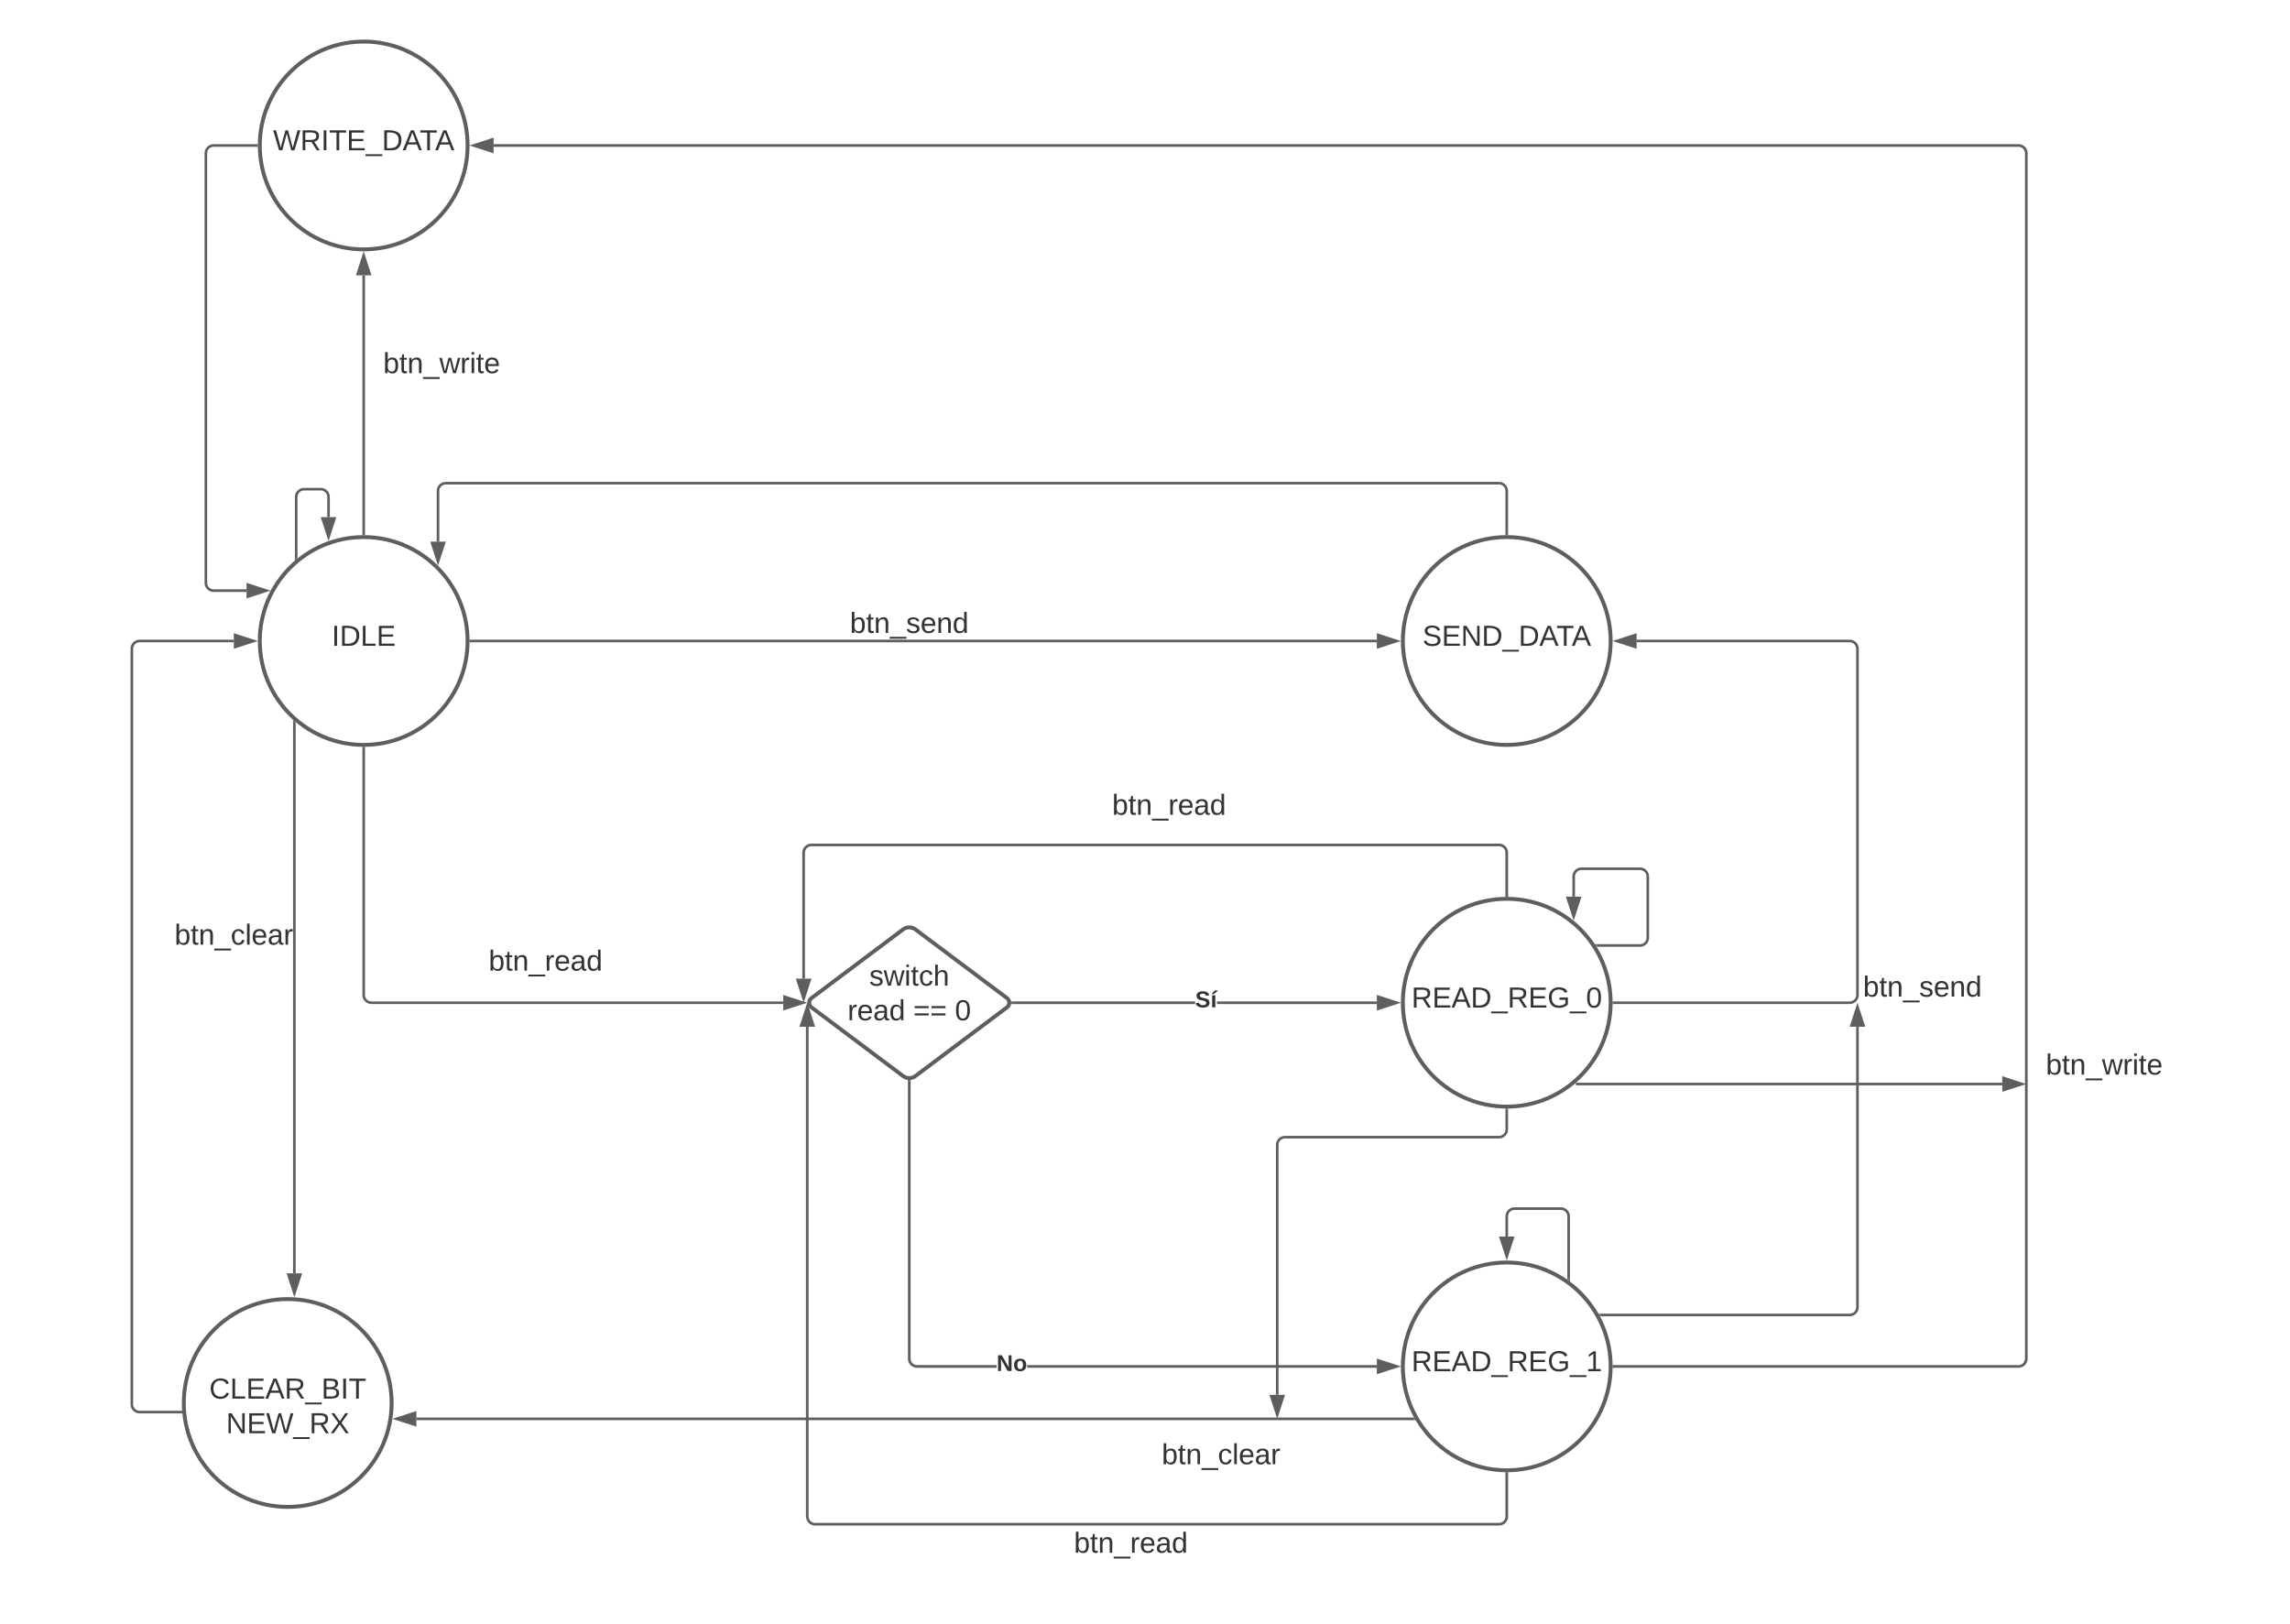 <svg xmlns="http://www.w3.org/2000/svg" xmlns:xlink="http://www.w3.org/1999/xlink" xmlns:lucid="lucid" width="1763" height="1250"><g transform="translate(0 -28)" lucid:page-tab-id="0_0"><path d="M0 0h1870.87v1322.84H0z" fill="#fff"/><path d="M360 521.5c0 44.18-35.82 80-80 80s-80-35.82-80-80 35.82-80 80-80 80 35.82 80 80z" stroke="#5e5e5e" stroke-width="3" fill="#fff"/><use xlink:href="#a" transform="matrix(1,0,0,1,205,446.5) translate(50.34 78.715)"/><path d="M695.2 743.6a8 8 0 0 1 9.6 0l70.4 52.8a4.5 4.5 0 0 1 0 7.2l-70.4 52.8a8 8 0 0 1-9.6 0l-70.4-52.8a4.5 4.5 0 0 1 0-7.2z" stroke="#5e5e5e" stroke-width="3" fill="#fff"/><use xlink:href="#b" transform="matrix(1,0,0,1,625,745) translate(44.203 41.84)"/><use xlink:href="#c" transform="matrix(1,0,0,1,625,745) translate(27.505 68.507)"/><use xlink:href="#d" transform="matrix(1,0,0,1,625,745) translate(78.061 68.507)"/><use xlink:href="#e" transform="matrix(1,0,0,1,625,745) translate(110.159 68.507)"/><path d="M1240 521.5c0 44.18-35.82 80-80 80s-80-35.82-80-80 35.82-80 80-80 80 35.82 80 80z" stroke="#5e5e5e" stroke-width="3" fill="#fff"/><use xlink:href="#f" transform="matrix(1,0,0,1,1085,446.5) translate(10.123 78.715)"/><path d="M360 140c0 44.18-35.82 80-80 80s-80-35.82-80-80 35.82-80 80-80 80 35.82 80 80z" stroke="#5e5e5e" stroke-width="3" fill="#fff"/><use xlink:href="#g" transform="matrix(1,0,0,1,205,65) translate(5.216 78.715)"/><path d="M301.5 1108.16c0 44.18-35.82 80-80 80s-80-35.82-80-80c0-44.2 35.82-80 80-80s80 35.8 80 80z" stroke="#5e5e5e" stroke-width="3" fill="#fff"/><path d="M141.5 1051.16a6 6 0 0 1 6-6h148a6 6 0 0 1 6 6v128a6 6 0 0 1-6 6h-148a6 6 0 0 1-6-6z" stroke="#000" stroke-opacity="0" stroke-width="3" fill="#fff" fill-opacity="0"/><use xlink:href="#h" transform="matrix(1,0,0,1,146.5,1050.156) translate(14.599 54.622)"/><use xlink:href="#i" transform="matrix(1,0,0,1,146.5,1050.156) translate(27.562 81.288)"/><path d="M1240 800c0 44.18-35.82 80-80 80s-80-35.82-80-80 35.82-80 80-80 80 35.82 80 80z" stroke="#5e5e5e" stroke-width="3" fill="#fff"/><use xlink:href="#j" transform="matrix(1,0,0,1,1085,725) translate(1.636 78.715)"/><path d="M1240 1080c0 44.18-35.82 80-80 80s-80-35.82-80-80 35.82-80 80-80 80 35.82 80 80z" stroke="#5e5e5e" stroke-width="3" fill="#fff"/><use xlink:href="#k" transform="matrix(1,0,0,1,1085,1005) translate(1.636 78.715)"/><path d="M920.1 801H779.5v-2h140.6zm139.9 0H936.9v-2H1060z" stroke="#5e5e5e" stroke-width=".05" fill="#5e5e5e"/><path d="M779.53 801h-1.12l.1-1-.1-1h1.13z" fill="#5e5e5e"/><path d="M779.56 801.02h-1.17l.08-1.02-.1-1.02h1.18zm-1.12-2l.1.98-.1.98h1.07V799z" stroke="#5e5e5e" stroke-width=".05" fill="#5e5e5e"/><path d="M1075.26 800l-14.26 4.63v-9.26z" fill="#5e5e5e"/><path d="M1078.5 800l-18.5 6v-12zm-16.5 3.26l10.03-3.26-10.03-3.26z" stroke="#5e5e5e" stroke-width=".05" fill="#5e5e5e"/><use xlink:href="#l" transform="matrix(1,0,0,1,920.108,789.333) translate(0.005 14.222)"/><path d="M1160 439v-33a6 6 0 0 0-6-6H343.22a6 6 0 0 0-6 6v39.02" stroke="#5e5e5e" stroke-width="2" fill="none"/><path d="M1161 440.03l-.98-.03H1159v-1.03h2z" stroke="#5e5e5e" stroke-width=".05" fill="#5e5e5e"/><path d="M337.22 460.3L332.6 446h9.26z" stroke="#5e5e5e" stroke-width="2" fill="#5e5e5e"/><path d="M1242.5 800H1424a6 6 0 0 0 6-6V527.5a6 6 0 0 0-6-6h-164" stroke="#5e5e5e" stroke-width="2" fill="none"/><path d="M1242.53 801h-1.06l.03-.98V799h1.03z" stroke="#5e5e5e" stroke-width=".05" fill="#5e5e5e"/><path d="M1244.74 521.5l14.26-4.63v9.26z" stroke="#5e5e5e" stroke-width="2" fill="#5e5e5e"/><path d="M1229.57 755.94h33a6 6 0 0 0 6-6v-47.08a6 6 0 0 0-6-6h-45.04a6 6 0 0 0-6 6v15.5" stroke="#5e5e5e" stroke-width="2" fill="none"/><path d="M1229.6 756.94h-.42l-.55-.92-.75-1.08h1.72z" stroke="#5e5e5e" stroke-width=".05" fill="#5e5e5e"/><path d="M1211.53 733.62l-4.64-14.26h9.26z" stroke="#5e5e5e" stroke-width="2" fill="#5e5e5e"/><path d="M280 604v190a6 6 0 0 0 6 6h317" stroke="#5e5e5e" stroke-width="2" fill="none"/><path d="M279.98 603H281v1.03h-2v-1.06z" stroke="#5e5e5e" stroke-width=".05" fill="#5e5e5e"/><path d="M618.26 800L604 804.63v-9.26z" stroke="#5e5e5e" stroke-width="2" fill="#5e5e5e"/><path d="M1555.1 139.08l1.06.26 1.02.42.94.57.83.72.72.83.57.94.42 1.02.26 1.06.08 1.06v928.08l-.08 1.06-.26 1.06-.42 1.02-.57.94-.72.83-.83.72-.94.57-1.02.42-1.06.26-1.06.08H1242.5v-2h311.46l.82-.07.76-.18.73-.3.67-.4.6-.52.5-.6.4-.66.3-.73.2-.76.06-.82V146.04l-.07-.82-.18-.76-.3-.73-.4-.67-.52-.6-.6-.5-.66-.4-.73-.3-.76-.2-.82-.06H380v-2h1174.04z" stroke="#5e5e5e" stroke-width=".05" fill="#5e5e5e"/><path d="M1242.53 1081h-1.06l.03-.98V1079h1.03z" fill="#5e5e5e"/><path d="M1242.55 1081.03h-1.1l.02-1v-1.07h1.08zm-1.04-2l.02.26v.72l-.03.95h1v-1.94z" stroke="#5e5e5e" stroke-width=".05" fill="#5e5e5e"/><path d="M379 144.63L364.74 140l14.26-4.63z" fill="#5e5e5e"/><path d="M380 146l-18.5-6 18.5-6zm-12.03-6l10.03 3.26v-6.52z" stroke="#5e5e5e" stroke-width=".05" fill="#5e5e5e"/><path d="M1213.2 862.6h328.3" stroke="#5e5e5e" stroke-width="2" fill="none"/><path stroke="#5e5e5e" stroke-width=".05" fill="#5e5e5e"/><path d="M1556.76 862.6l-14.26 4.62v-9.27z" stroke="#5e5e5e" stroke-width="2" fill="#5e5e5e"/><path d="M362.5 521.5H1060" stroke="#5e5e5e" stroke-width="2" fill="none"/><path d="M362.53 522.5h-1.06l.03-.98v-1.03h1.03z" stroke="#5e5e5e" stroke-width=".05" fill="#5e5e5e"/><path d="M1075.26 521.5l-14.26 4.63v-9.26z" stroke="#5e5e5e" stroke-width="2" fill="#5e5e5e"/><path d="M280 439V240" stroke="#5e5e5e" stroke-width="2" fill="none"/><path d="M281 440.03l-.98-.03H279v-1.03h2z" stroke="#5e5e5e" stroke-width=".05" fill="#5e5e5e"/><path d="M280 224.74l4.63 14.26h-9.26z" stroke="#5e5e5e" stroke-width="2" fill="#5e5e5e"/><path d="M226.63 584.04v424.27" stroke="#5e5e5e" stroke-width="2" fill="none"/><path d="M227.63 583.92v.15h-2v-1.9z" stroke="#5e5e5e" stroke-width=".05" fill="#5e5e5e"/><path d="M226.63 1023.58L222 1009.3h9.26z" stroke="#5e5e5e" stroke-width="2" fill="#5e5e5e"/><path d="M140.5 1115.16h-33a6 6 0 0 1-6-6V527.5a6 6 0 0 1 6-6H180" stroke="#5e5e5e" stroke-width="2" fill="none"/><path d="M141.5 1116.16h-1.03v-2h1.03z" stroke="#5e5e5e" stroke-width=".05" fill="#5e5e5e"/><path d="M195.26 521.5L181 526.13v-9.26z" stroke="#5e5e5e" stroke-width="2" fill="#5e5e5e"/><path d="M197.5 140h-33a6 6 0 0 0-6 6v330.73a6 6 0 0 0 6 6h25.3" stroke="#5e5e5e" stroke-width="2" fill="none"/><path d="M198.5 139.98V141h-1.03v-2h1.06z" stroke="#5e5e5e" stroke-width=".05" fill="#5e5e5e"/><path d="M205.07 482.73l-14.27 4.63v-9.27z" stroke="#5e5e5e" stroke-width="2" fill="#5e5e5e"/><path d="M228.03 457.73v-47.1a6 6 0 0 1 6-6h12.9a6 6 0 0 1 6 6v15.5" stroke="#5e5e5e" stroke-width="2" fill="none"/><path d="M229.03 457.94l-1.24.98-.77.67v-1.9h2z" stroke="#5e5e5e" stroke-width=".05" fill="#5e5e5e"/><path d="M252.93 441.4l-4.64-14.26h9.26z" stroke="#5e5e5e" stroke-width="2" fill="#5e5e5e"/><path d="M1232.25 1040.4H1424a6 6 0 0 0 6-6V818.5" stroke="#5e5e5e" stroke-width="2" fill="none"/><path d="M1232.27 1041.4h-.5l-.52-1-.6-1h1.62z" stroke="#5e5e5e" stroke-width=".05" fill="#5e5e5e"/><path d="M1430 803.24l4.63 14.26h-9.27z" stroke="#5e5e5e" stroke-width="2" fill="#5e5e5e"/><path d="M701 1073.96l.07.82.18.76.3.73.4.67.52.6.6.5.66.4.73.3.76.2.82.06h61.16v2h-61.24l-1.06-.08-1.06-.26-1.02-.42-.94-.57-.83-.72-.72-.83-.57-.94-.42-1.02-.26-1.06-.08-1.06V860.5h2zm359 5.04v2H790.8v-2z" stroke="#5e5e5e" stroke-width=".05" fill="#5e5e5e"/><path d="M700 859.5l1-.06v1.1h-2v-1.1z" fill="#5e5e5e"/><path d="M700 859.48l1.02-.07v1.15H699v-1.14zm-.98 1.02H701v-1.03l-.98.06-.98-.06z" stroke="#5e5e5e" stroke-width=".05" fill="#5e5e5e"/><path d="M1075.26 1080l-14.26 4.63v-9.27z" fill="#5e5e5e"/><path d="M1078.5 1080l-18.5 6v-12zm-16.5 3.26l10.03-3.26-10.03-3.26z" stroke="#5e5e5e" stroke-width=".05" fill="#5e5e5e"/><use xlink:href="#m" transform="matrix(1,0,0,1,767.199,1069.333) translate(0.005 14.222)"/><path d="M1155.1 677.58l1.06.26 1.02.42.94.57.83.72.72.83.57.94.42 1.02.26 1.06.08 1.06v33.04h-2v-32.96l-.07-.82-.18-.76-.3-.73-.4-.67-.52-.6-.6-.5-.66-.4-.73-.3-.76-.2-.82-.06H624.74l-.82.07-.77.18-.72.3-.67.4-.6.52-.5.6-.4.66-.3.73-.2.76-.06.82v96.96h-2v-97.04l.08-1.06.26-1.06.42-1.02.57-.94.72-.83.83-.72.94-.57 1-.42 1.08-.26 1.06-.08h529.38z" stroke="#5e5e5e" stroke-width=".05" fill="#5e5e5e"/><path d="M1161 718.53l-.98-.03H1159v-1.03h2z" fill="#5e5e5e"/><path d="M1161.03 718.56l-1-.03h-1.07v-1.08h2.06zm-2-1.06v1l.26-.02h.72l.95.02v-1z" stroke="#5e5e5e" stroke-width=".05" fill="#5e5e5e"/><path d="M618.7 796.76l-4.64-14.26h9.27z" fill="#5e5e5e"/><path d="M618.7 800l-6-18.5h12zm-3.26-16.5l3.26 10.03 3.26-10.03zM622.5 1195.46l.06.82.18.76.3.73.4.67.52.6.6.5.67.4.72.3.76.2.83.06h526.43l.82-.07.76-.18.73-.3.67-.4.6-.52.5-.6.4-.66.3-.73.2-.76.06-.82v-32.96h2v33.04l-.08 1.06-.26 1.06-.42 1.02-.57.94-.72.83-.83.72-.94.57-1.02.42-1.06.26-1.06.08h-526.6l-1.04-.08-1.07-.26-1.02-.42-.92-.57-.84-.72-.7-.83-.6-.94-.4-1.02-.26-1.06-.1-1.06V818.5h2z" stroke="#5e5e5e" stroke-width=".05" fill="#5e5e5e"/><path d="M1159.98 1161.5h1.03v1.03h-2v-1.06z" fill="#5e5e5e"/><path d="M1159.98 1161.47h1.06v1.08h-2.06v-1.1zm-.95 1.03h1.94v-1l-.26.02h-.72l-.95-.03z" stroke="#5e5e5e" stroke-width=".05" fill="#5e5e5e"/><path d="M626.13 817.5h-9.27l4.63-14.26z" fill="#5e5e5e"/><path d="M627.5 818.5H615.5l6-18.5zm-9.26-2h6.5l-3.25-10.03z" stroke="#5e5e5e" stroke-width=".05" fill="#5e5e5e"/><path d="M1088.2 1120.37H320.57" stroke="#5e5e5e" stroke-width="2" fill="none"/><path d="M1088.75 1119.6l1.06 1.77h-1.62v-2h.45z" stroke="#5e5e5e" stroke-width=".05" fill="#5e5e5e"/><path d="M305.3 1120.37l14.26-4.64v9.27z" stroke="#5e5e5e" stroke-width="2" fill="#5e5e5e"/><path d="M1207.64 1012.86V964.5a6 6 0 0 0-6-6H1166a6 6 0 0 0-6 6V980" stroke="#5e5e5e" stroke-width="2" fill="none"/><path d="M1208.64 1014.63l-1-.77-1-.67v-.36h2z" stroke="#5e5e5e" stroke-width=".05" fill="#5e5e5e"/><path d="M1160 995.26l-4.63-14.26h9.27z" stroke="#5e5e5e" stroke-width="2" fill="#5e5e5e"/><path d="M220 286a6 6 0 0 1 6-6h228a6 6 0 0 1 6 6v48a6 6 0 0 1-6 6H226a6 6 0 0 1-6-6z" stroke="#000" stroke-opacity="0" stroke-width="3" fill="#fff" fill-opacity="0"/><use xlink:href="#n" transform="matrix(1,0,0,1,225,285) translate(70.031 30.278)"/><path d="M580 486a6 6 0 0 1 6-6h228a6 6 0 0 1 6 6v48a6 6 0 0 1-6 6H586a6 6 0 0 1-6-6z" stroke="#000" stroke-opacity="0" stroke-width="3" fill="#fff" fill-opacity="0"/><use xlink:href="#o" transform="matrix(1,0,0,1,585,485) translate(69.321 30.278)"/><path d="M60 726a6 6 0 0 1 6-6h228a6 6 0 0 1 6 6v48a6 6 0 0 1-6 6H66a6 6 0 0 1-6-6z" stroke="#000" stroke-opacity="0" stroke-width="3" fill="#fff" fill-opacity="0"/><use xlink:href="#p" transform="matrix(1,0,0,1,65,725) translate(69.383 30.278)"/><path d="M300 746a6 6 0 0 1 6-6h228a6 6 0 0 1 6 6v48a6 6 0 0 1-6 6H306a6 6 0 0 1-6-6z" stroke="#000" stroke-opacity="0" stroke-width="3" fill="#fff" fill-opacity="0"/><use xlink:href="#q" transform="matrix(1,0,0,1,305,745) translate(71.204 30.278)"/><path d="M1500 826a6 6 0 0 1 6-6h228a6 6 0 0 1 6 6v48a6 6 0 0 1-6 6h-228a6 6 0 0 1-6-6z" stroke="#000" stroke-opacity="0" stroke-width="3" fill="#fff" fill-opacity="0"/><use xlink:href="#n" transform="matrix(1,0,0,1,1505,825) translate(70.031 30.278)"/><path d="M1360 766a6 6 0 0 1 6-6h228a6 6 0 0 1 6 6v48a6 6 0 0 1-6 6h-228a6 6 0 0 1-6-6z" stroke="#000" stroke-opacity="0" stroke-width="3" fill="#fff" fill-opacity="0"/><use xlink:href="#o" transform="matrix(1,0,0,1,1365,765) translate(69.321 30.278)"/><path d="M820 1126a6 6 0 0 1 6-6h228a6 6 0 0 1 6 6v48a6 6 0 0 1-6 6H826a6 6 0 0 1-6-6z" stroke="#000" stroke-opacity="0" stroke-width="3" fill="#fff" fill-opacity="0"/><use xlink:href="#p" transform="matrix(1,0,0,1,825,1125) translate(69.383 30.278)"/><path d="M1160 882.5v15a6 6 0 0 1-6 6H989.3a6 6 0 0 0-6 6v192.37" stroke="#5e5e5e" stroke-width="2" fill="none"/><path d="M1159.98 881.5h1.03v1.03h-2v-1.06z" stroke="#5e5e5e" stroke-width=".05" fill="#5e5e5e"/><path d="M983.3 1117.13l-4.65-14.27h9.27z" stroke="#5e5e5e" stroke-width="2" fill="#5e5e5e"/><path d="M780 626a6 6 0 0 1 6-6h228a6 6 0 0 1 6 6v48a6 6 0 0 1-6 6H786a6 6 0 0 1-6-6z" stroke="#000" stroke-opacity="0" stroke-width="3" fill="#fff" fill-opacity="0"/><g><use xlink:href="#q" transform="matrix(1,0,0,1,785,625) translate(71.204 30.278)"/></g><path d="M750.6 1194.16a6 6 0 0 1 6-6h228a6 6 0 0 1 6 6v48a6 6 0 0 1-6 6h-228a6 6 0 0 1-6-6z" stroke="#000" stroke-opacity="0" stroke-width="3" fill="#fff" fill-opacity="0"/><g><use xlink:href="#q" transform="matrix(1,0,0,1,755.597,1193.156) translate(71.204 30.278)"/></g><defs><path fill="#333" d="M33 0v-248h34V0H33" id="r"/><path fill="#333" d="M30-248c118-7 216 8 213 122C240-48 200 0 122 0H30v-248zM63-27c89 8 146-16 146-99s-60-101-146-95v194" id="s"/><path fill="#333" d="M30 0v-248h33v221h125V0H30" id="t"/><path fill="#333" d="M30 0v-248h187v28H63v79h144v27H63v87h162V0H30" id="u"/><g id="a"><use transform="matrix(0.062,0,0,0.062,0,0)" xlink:href="#r"/><use transform="matrix(0.062,0,0,0.062,6.173,0)" xlink:href="#s"/><use transform="matrix(0.062,0,0,0.062,22.16,0)" xlink:href="#t"/><use transform="matrix(0.062,0,0,0.062,34.506,0)" xlink:href="#u"/></g><path fill="#333" d="M135-143c-3-34-86-38-87 0 15 53 115 12 119 90S17 21 10-45l28-5c4 36 97 45 98 0-10-56-113-15-118-90-4-57 82-63 122-42 12 7 21 19 24 35" id="v"/><path fill="#333" d="M206 0h-36l-40-164L89 0H53L-1-190h32L70-26l43-164h34l41 164 42-164h31" id="w"/><path fill="#333" d="M24-231v-30h32v30H24zM24 0v-190h32V0H24" id="x"/><path fill="#333" d="M59-47c-2 24 18 29 38 22v24C64 9 27 4 27-40v-127H5v-23h24l9-43h21v43h35v23H59v120" id="y"/><path fill="#333" d="M96-169c-40 0-48 33-48 73s9 75 48 75c24 0 41-14 43-38l32 2c-6 37-31 61-74 61-59 0-76-41-82-99-10-93 101-131 147-64 4 7 5 14 7 22l-32 3c-4-21-16-35-41-35" id="z"/><path fill="#333" d="M106-169C34-169 62-67 57 0H25v-261h32l-1 103c12-21 28-36 61-36 89 0 53 116 60 194h-32v-121c2-32-8-49-39-48" id="A"/><g id="b"><use transform="matrix(0.062,0,0,0.062,0,0)" xlink:href="#v"/><use transform="matrix(0.062,0,0,0.062,11.111,0)" xlink:href="#w"/><use transform="matrix(0.062,0,0,0.062,27.099,0)" xlink:href="#x"/><use transform="matrix(0.062,0,0,0.062,31.975,0)" xlink:href="#y"/><use transform="matrix(0.062,0,0,0.062,38.148,0)" xlink:href="#z"/><use transform="matrix(0.062,0,0,0.062,49.259,0)" xlink:href="#A"/></g><path fill="#333" d="M114-163C36-179 61-72 57 0H25l-1-190h30c1 12-1 29 2 39 6-27 23-49 58-41v29" id="B"/><path fill="#333" d="M100-194c63 0 86 42 84 106H49c0 40 14 67 53 68 26 1 43-12 49-29l28 8c-11 28-37 45-77 45C44 4 14-33 15-96c1-61 26-98 85-98zm52 81c6-60-76-77-97-28-3 7-6 17-6 28h103" id="C"/><path fill="#333" d="M141-36C126-15 110 5 73 4 37 3 15-17 15-53c-1-64 63-63 125-63 3-35-9-54-41-54-24 1-41 7-42 31l-33-3c5-37 33-52 76-52 45 0 72 20 72 64v82c-1 20 7 32 28 27v20c-31 9-61-2-59-35zM48-53c0 20 12 33 32 33 41-3 63-29 60-74-43 2-92-5-92 41" id="D"/><path fill="#333" d="M85-194c31 0 48 13 60 33l-1-100h32l1 261h-30c-2-10 0-23-3-31C134-8 116 4 85 4 32 4 16-35 15-94c0-66 23-100 70-100zm9 24c-40 0-46 34-46 75 0 40 6 74 45 74 42 0 51-32 51-76 0-42-9-74-50-73" id="E"/><g id="c"><use transform="matrix(0.062,0,0,0.062,0,0)" xlink:href="#B"/><use transform="matrix(0.062,0,0,0.062,7.346,0)" xlink:href="#C"/><use transform="matrix(0.062,0,0,0.062,19.691,0)" xlink:href="#D"/><use transform="matrix(0.062,0,0,0.062,32.037,0)" xlink:href="#E"/></g><path fill="#333" d="M18-150v-26h174v26H18zm0 90v-26h174v26H18" id="F"/><g id="d"><use transform="matrix(0.062,0,0,0.062,0,0)" xlink:href="#F"/><use transform="matrix(0.062,0,0,0.062,12.963,0)" xlink:href="#F"/></g><path fill="#333" d="M101-251c68 0 85 55 85 127S166 4 100 4C33 4 14-52 14-124c0-73 17-127 87-127zm-1 229c47 0 54-49 54-102s-4-102-53-102c-51 0-55 48-55 102 0 53 5 102 54 102" id="G"/><use transform="matrix(0.062,0,0,0.062,0,0)" xlink:href="#G" id="e"/><path fill="#333" d="M185-189c-5-48-123-54-124 2 14 75 158 14 163 119 3 78-121 87-175 55-17-10-28-26-33-46l33-7c5 56 141 63 141-1 0-78-155-14-162-118-5-82 145-84 179-34 5 7 8 16 11 25" id="H"/><path fill="#333" d="M190 0L58-211 59 0H30v-248h39L202-35l-2-213h31V0h-41" id="I"/><path fill="#333" d="M-5 72V49h209v23H-5" id="J"/><path fill="#333" d="M205 0l-28-72H64L36 0H1l101-248h38L239 0h-34zm-38-99l-47-123c-12 45-31 82-46 123h93" id="K"/><path fill="#333" d="M127-220V0H93v-220H8v-28h204v28h-85" id="L"/><g id="f"><use transform="matrix(0.062,0,0,0.062,0,0)" xlink:href="#H"/><use transform="matrix(0.062,0,0,0.062,14.815,0)" xlink:href="#u"/><use transform="matrix(0.062,0,0,0.062,29.63,0)" xlink:href="#I"/><use transform="matrix(0.062,0,0,0.062,45.617,0)" xlink:href="#s"/><use transform="matrix(0.062,0,0,0.062,61.605,0)" xlink:href="#J"/><use transform="matrix(0.062,0,0,0.062,73.951,0)" xlink:href="#s"/><use transform="matrix(0.062,0,0,0.062,89.938,0)" xlink:href="#K"/><use transform="matrix(0.062,0,0,0.062,103.086,0)" xlink:href="#L"/><use transform="matrix(0.062,0,0,0.062,114.938,0)" xlink:href="#K"/></g><path fill="#333" d="M266 0h-40l-56-210L115 0H75L2-248h35L96-30l15-64 43-154h32l59 218 59-218h35" id="M"/><path fill="#333" d="M233-177c-1 41-23 64-60 70L243 0h-38l-65-103H63V0H30v-248c88 3 205-21 203 71zM63-129c60-2 137 13 137-47 0-61-80-42-137-45v92" id="N"/><g id="g"><use transform="matrix(0.062,0,0,0.062,0,0)" xlink:href="#M"/><use transform="matrix(0.062,0,0,0.062,20.926,0)" xlink:href="#N"/><use transform="matrix(0.062,0,0,0.062,36.914,0)" xlink:href="#r"/><use transform="matrix(0.062,0,0,0.062,43.086,0)" xlink:href="#L"/><use transform="matrix(0.062,0,0,0.062,56.605,0)" xlink:href="#u"/><use transform="matrix(0.062,0,0,0.062,71.42,0)" xlink:href="#J"/><use transform="matrix(0.062,0,0,0.062,83.765,0)" xlink:href="#s"/><use transform="matrix(0.062,0,0,0.062,99.753,0)" xlink:href="#K"/><use transform="matrix(0.062,0,0,0.062,112.901,0)" xlink:href="#L"/><use transform="matrix(0.062,0,0,0.062,124.753,0)" xlink:href="#K"/></g><path fill="#333" d="M212-179c-10-28-35-45-73-45-59 0-87 40-87 99 0 60 29 101 89 101 43 0 62-24 78-52l27 14C228-24 195 4 139 4 59 4 22-46 18-125c-6-104 99-153 187-111 19 9 31 26 39 46" id="O"/><path fill="#333" d="M160-131c35 5 61 23 61 61C221 17 115-2 30 0v-248c76 3 177-17 177 60 0 33-19 50-47 57zm-97-11c50-1 110 9 110-42 0-47-63-36-110-37v79zm0 115c55-2 124 14 124-45 0-56-70-42-124-44v89" id="P"/><g id="h"><use transform="matrix(0.062,0,0,0.062,0,0)" xlink:href="#O"/><use transform="matrix(0.062,0,0,0.062,15.988,0)" xlink:href="#t"/><use transform="matrix(0.062,0,0,0.062,28.333,0)" xlink:href="#u"/><use transform="matrix(0.062,0,0,0.062,43.148,0)" xlink:href="#K"/><use transform="matrix(0.062,0,0,0.062,57.963,0)" xlink:href="#N"/><use transform="matrix(0.062,0,0,0.062,73.951,0)" xlink:href="#J"/><use transform="matrix(0.062,0,0,0.062,86.296,0)" xlink:href="#P"/><use transform="matrix(0.062,0,0,0.062,101.111,0)" xlink:href="#r"/><use transform="matrix(0.062,0,0,0.062,107.284,0)" xlink:href="#L"/></g><path fill="#333" d="M195 0l-74-108L45 0H8l94-129-87-119h37l69 98 67-98h37l-84 118L233 0h-38" id="Q"/><g id="i"><use transform="matrix(0.062,0,0,0.062,0,0)" xlink:href="#I"/><use transform="matrix(0.062,0,0,0.062,15.988,0)" xlink:href="#u"/><use transform="matrix(0.062,0,0,0.062,30.802,0)" xlink:href="#M"/><use transform="matrix(0.062,0,0,0.062,51.728,0)" xlink:href="#J"/><use transform="matrix(0.062,0,0,0.062,64.074,0)" xlink:href="#N"/><use transform="matrix(0.062,0,0,0.062,80.062,0)" xlink:href="#Q"/></g><path fill="#333" d="M143 4C61 4 22-44 18-125c-5-107 100-154 193-111 17 8 29 25 37 43l-32 9c-13-25-37-40-76-40-61 0-88 39-88 99 0 61 29 100 91 101 35 0 62-11 79-27v-45h-74v-28h105v86C228-13 192 4 143 4" id="R"/><g id="j"><use transform="matrix(0.062,0,0,0.062,0,0)" xlink:href="#N"/><use transform="matrix(0.062,0,0,0.062,15.988,0)" xlink:href="#u"/><use transform="matrix(0.062,0,0,0.062,30.802,0)" xlink:href="#K"/><use transform="matrix(0.062,0,0,0.062,45.617,0)" xlink:href="#s"/><use transform="matrix(0.062,0,0,0.062,61.605,0)" xlink:href="#J"/><use transform="matrix(0.062,0,0,0.062,73.951,0)" xlink:href="#N"/><use transform="matrix(0.062,0,0,0.062,89.938,0)" xlink:href="#u"/><use transform="matrix(0.062,0,0,0.062,104.753,0)" xlink:href="#R"/><use transform="matrix(0.062,0,0,0.062,122.037,0)" xlink:href="#J"/><use transform="matrix(0.062,0,0,0.062,134.383,0)" xlink:href="#G"/></g><path fill="#333" d="M27 0v-27h64v-190l-56 39v-29l58-41h29v221h61V0H27" id="S"/><g id="k"><use transform="matrix(0.062,0,0,0.062,0,0)" xlink:href="#N"/><use transform="matrix(0.062,0,0,0.062,15.988,0)" xlink:href="#u"/><use transform="matrix(0.062,0,0,0.062,30.802,0)" xlink:href="#K"/><use transform="matrix(0.062,0,0,0.062,45.617,0)" xlink:href="#s"/><use transform="matrix(0.062,0,0,0.062,61.605,0)" xlink:href="#J"/><use transform="matrix(0.062,0,0,0.062,73.951,0)" xlink:href="#N"/><use transform="matrix(0.062,0,0,0.062,89.938,0)" xlink:href="#u"/><use transform="matrix(0.062,0,0,0.062,104.753,0)" xlink:href="#R"/><use transform="matrix(0.062,0,0,0.062,122.037,0)" xlink:href="#J"/><use transform="matrix(0.062,0,0,0.062,134.383,0)" xlink:href="#S"/></g><path fill="#333" d="M169-182c-1-43-94-46-97-3 18 66 151 10 154 114 3 95-165 93-204 36-6-8-10-19-12-30l50-8c3 46 112 56 116 5-17-69-150-10-154-114-4-87 153-88 188-35 5 8 8 18 10 28" id="T"/><path fill="#333" d="M25 0v-190h50V0H25zm-5-208v-5l45-51h45v8l-60 48H20" id="U"/><g id="l"><use transform="matrix(0.049,0,0,0.049,0,0)" xlink:href="#T"/><use transform="matrix(0.049,0,0,0.049,11.852,0)" xlink:href="#U"/></g><path fill="#333" d="M175 0L67-191c6 58 2 128 3 191H24v-248h59L193-55c-6-58-2-129-3-193h46V0h-61" id="V"/><path fill="#333" d="M110-194c64 0 96 36 96 99 0 64-35 99-97 99-61 0-95-36-95-99 0-62 34-99 96-99zm-1 164c35 0 45-28 45-65 0-40-10-65-43-65-34 0-45 26-45 65 0 36 10 65 43 65" id="W"/><g id="m"><use transform="matrix(0.049,0,0,0.049,0,0)" xlink:href="#V"/><use transform="matrix(0.049,0,0,0.049,12.79,0)" xlink:href="#W"/></g><path fill="#333" d="M115-194c53 0 69 39 70 98 0 66-23 100-70 100C84 3 66-7 56-30L54 0H23l1-261h32v101c10-23 28-34 59-34zm-8 174c40 0 45-34 45-75 0-40-5-75-45-74-42 0-51 32-51 76 0 43 10 73 51 73" id="X"/><path fill="#333" d="M117-194c89-4 53 116 60 194h-32v-121c0-31-8-49-39-48C34-167 62-67 57 0H25l-1-190h30c1 10-1 24 2 32 11-22 29-35 61-36" id="Y"/><g id="n"><use transform="matrix(0.062,0,0,0.062,0,0)" xlink:href="#X"/><use transform="matrix(0.062,0,0,0.062,12.346,0)" xlink:href="#y"/><use transform="matrix(0.062,0,0,0.062,18.519,0)" xlink:href="#Y"/><use transform="matrix(0.062,0,0,0.062,30.864,0)" xlink:href="#J"/><use transform="matrix(0.062,0,0,0.062,43.21,0)" xlink:href="#w"/><use transform="matrix(0.062,0,0,0.062,59.198,0)" xlink:href="#B"/><use transform="matrix(0.062,0,0,0.062,66.543,0)" xlink:href="#x"/><use transform="matrix(0.062,0,0,0.062,71.42,0)" xlink:href="#y"/><use transform="matrix(0.062,0,0,0.062,77.593,0)" xlink:href="#C"/></g><g id="o"><use transform="matrix(0.062,0,0,0.062,0,0)" xlink:href="#X"/><use transform="matrix(0.062,0,0,0.062,12.346,0)" xlink:href="#y"/><use transform="matrix(0.062,0,0,0.062,18.519,0)" xlink:href="#Y"/><use transform="matrix(0.062,0,0,0.062,30.864,0)" xlink:href="#J"/><use transform="matrix(0.062,0,0,0.062,43.21,0)" xlink:href="#v"/><use transform="matrix(0.062,0,0,0.062,54.321,0)" xlink:href="#C"/><use transform="matrix(0.062,0,0,0.062,66.667,0)" xlink:href="#Y"/><use transform="matrix(0.062,0,0,0.062,79.012,0)" xlink:href="#E"/></g><path fill="#333" d="M24 0v-261h32V0H24" id="Z"/><g id="p"><use transform="matrix(0.062,0,0,0.062,0,0)" xlink:href="#X"/><use transform="matrix(0.062,0,0,0.062,12.346,0)" xlink:href="#y"/><use transform="matrix(0.062,0,0,0.062,18.519,0)" xlink:href="#Y"/><use transform="matrix(0.062,0,0,0.062,30.864,0)" xlink:href="#J"/><use transform="matrix(0.062,0,0,0.062,43.21,0)" xlink:href="#z"/><use transform="matrix(0.062,0,0,0.062,54.321,0)" xlink:href="#Z"/><use transform="matrix(0.062,0,0,0.062,59.198,0)" xlink:href="#C"/><use transform="matrix(0.062,0,0,0.062,71.543,0)" xlink:href="#D"/><use transform="matrix(0.062,0,0,0.062,83.889,0)" xlink:href="#B"/></g><g id="q"><use transform="matrix(0.062,0,0,0.062,0,0)" xlink:href="#X"/><use transform="matrix(0.062,0,0,0.062,12.346,0)" xlink:href="#y"/><use transform="matrix(0.062,0,0,0.062,18.519,0)" xlink:href="#Y"/><use transform="matrix(0.062,0,0,0.062,30.864,0)" xlink:href="#J"/><use transform="matrix(0.062,0,0,0.062,43.21,0)" xlink:href="#B"/><use transform="matrix(0.062,0,0,0.062,50.556,0)" xlink:href="#C"/><use transform="matrix(0.062,0,0,0.062,62.901,0)" xlink:href="#D"/><use transform="matrix(0.062,0,0,0.062,75.247,0)" xlink:href="#E"/></g></defs></g></svg>